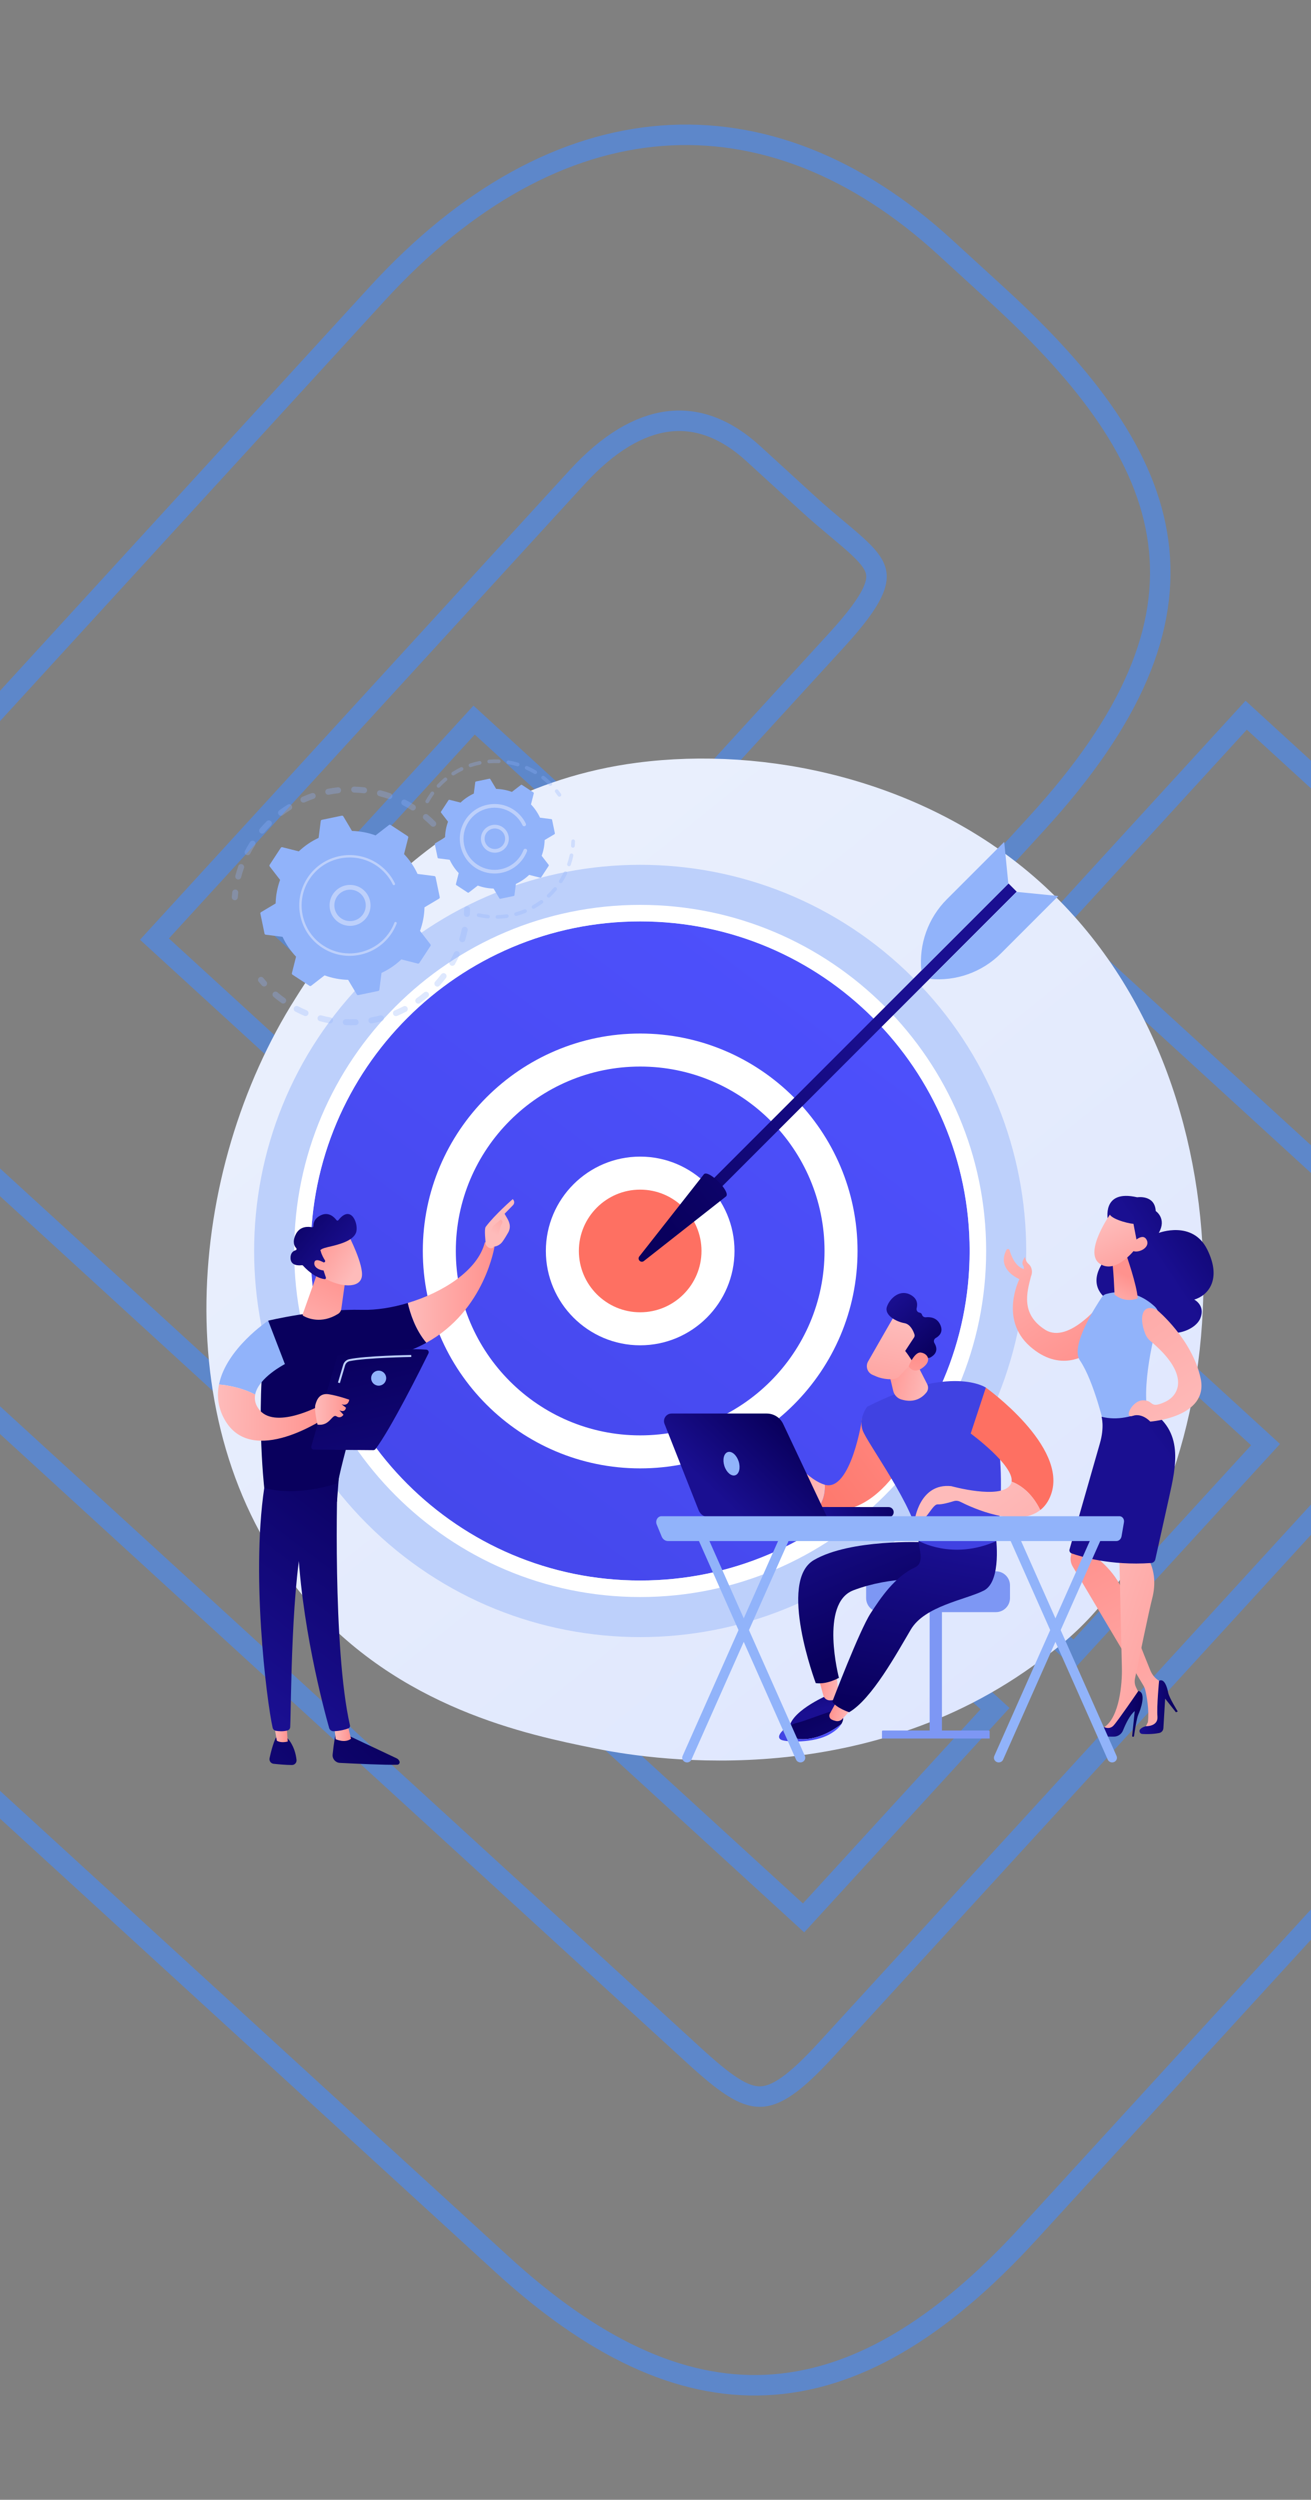 <svg width="320" height="610" viewBox="0 0 320 610" fill="none" xmlns="http://www.w3.org/2000/svg">
<rect x="0" y="0" width="320" height="610" fill="#808080" stroke="none"/>
<path d="M259.13 223.753L257.442 225.597L259.286 227.285L346.814 307.39C350.63 310.883 353.475 313.696 355.417 316.216C357.346 318.718 358.234 320.743 358.396 322.657C358.557 324.555 358.035 326.711 356.409 329.537C354.767 332.39 352.102 335.75 348.223 339.988L201.83 499.946C197.951 504.184 194.84 507.135 192.143 509.022C189.473 510.892 187.371 511.603 185.466 511.61C183.545 511.618 181.45 510.912 178.787 509.212C176.105 507.5 173.051 504.915 169.235 501.422L-84.245 269.437L-86.09 267.749L-87.777 269.593L-131.141 316.975L-132.829 318.819L-130.985 320.507L122.496 552.493C144.416 572.555 165.532 582.957 186.928 581.99C208.321 581.022 229.304 568.72 251.034 544.977L397.427 385.019C419.157 361.276 429.557 339.288 428.629 317.894C427.702 296.496 415.474 276.382 393.553 256.32L306.026 176.215L304.182 174.527L302.494 176.371L259.13 223.753ZM241.189 418.779L242.877 416.935L241.033 415.247L37.701 229.158L140.891 116.407C148.489 108.105 155.973 103.747 163.027 102.853C169.993 101.97 177.009 104.407 183.888 110.703L197.045 122.744C199.719 125.191 202.299 127.353 204.539 129.231C205.792 130.281 206.938 131.241 207.936 132.114C210.888 134.694 212.646 136.587 213.446 138.405C214.142 139.984 214.219 141.767 212.941 144.515C211.601 147.395 208.868 151.103 204.174 156.233L160.991 203.417L159.303 205.261L161.147 206.949L206.307 248.279L208.151 249.967L209.839 248.123L253.022 200.939C276.396 175.399 285.529 153.348 282.716 132.272C279.922 111.337 265.417 92.126 243.459 72.03L230.657 60.314C209.109 40.593 185.444 31.289 161.508 33.123C137.601 34.955 113.857 47.864 92.043 71.7L-56.199 233.677L-57.887 235.522L-56.043 237.209L194.293 466.317L196.138 468.005L197.826 466.161L241.189 418.779ZM156.578 213.104L154.733 211.417L153.046 213.261L109.682 260.643L107.994 262.487L109.838 264.175L260.321 401.897L262.165 403.585L263.853 401.74L307.217 354.359L308.905 352.514L307.061 350.827L156.578 213.104ZM117.571 177.405L115.727 175.717L114.039 177.562L70.675 224.943L68.987 226.788L70.831 228.475L93.333 249.069L95.178 250.757L96.865 248.913L140.229 201.531L141.917 199.687L140.073 197.999L117.571 177.405Z" stroke="#448CFF" stroke-opacity="0.58" stroke-width="5"/>
<path d="M265.543 395.215C260.546 400.476 255.818 403.869 252.082 406.55C208.167 438.059 156.205 428.874 145.161 426.631C128.853 423.319 97.331 416.917 74.54 390.116C40.06 349.568 45.429 285.687 72.174 243.518C77.066 235.804 102.908 192.993 155.43 186.127C187.216 181.972 224.268 190.352 251.1 212.832C307.423 260.02 303.414 355.347 265.543 395.215Z" fill="url(#paint0_linear_43_5475)"/>
<path d="M222.887 371.887C259.685 335.089 259.685 275.427 222.887 238.629C186.089 201.831 126.427 201.831 89.629 238.629C52.831 275.427 52.831 335.089 89.629 371.887C126.427 408.685 186.089 408.685 222.887 371.887Z" fill="#BDD0FB"/>
<path d="M156.26 385.678C200.675 385.678 236.681 349.673 236.681 305.258C236.681 260.843 200.675 224.838 156.26 224.838C111.845 224.838 75.84 260.843 75.84 305.258C75.84 349.673 111.845 385.678 156.26 385.678Z" fill="url(#paint1_linear_43_5475)"/>
<path d="M156.26 389.707C109.695 389.707 71.812 351.823 71.812 305.258C71.812 258.693 109.695 220.809 156.26 220.809C202.825 220.809 240.708 258.693 240.708 305.258C240.708 351.823 202.825 389.707 156.26 389.707ZM156.26 224.838C111.916 224.838 75.84 260.914 75.84 305.258C75.84 349.602 111.916 385.678 156.26 385.678C200.604 385.678 236.68 349.602 236.68 305.258C236.68 260.914 200.604 224.838 156.26 224.838Z" fill="white"/>
<path d="M156.26 354.286C183.338 354.286 205.288 332.336 205.288 305.258C205.288 278.181 183.338 256.23 156.26 256.23C129.183 256.23 107.232 278.181 107.232 305.258C107.232 332.336 129.183 354.286 156.26 354.286Z" fill="url(#paint2_linear_43_5475)"/>
<path d="M156.26 358.314C127.005 358.314 103.204 334.513 103.204 305.258C103.204 276.003 127.005 252.202 156.26 252.202C185.515 252.202 209.316 276.003 209.316 305.258C209.316 334.513 185.515 358.314 156.26 358.314ZM156.26 260.258C131.447 260.258 111.26 280.445 111.26 305.258C111.26 330.071 131.447 350.259 156.26 350.259C181.073 350.259 201.26 330.071 201.26 305.258C201.26 280.445 181.073 260.258 156.26 260.258Z" fill="white"/>
<path d="M156.26 324.253C166.751 324.253 175.255 315.749 175.255 305.258C175.255 294.767 166.751 286.263 156.26 286.263C145.769 286.263 137.265 294.767 137.265 305.258C137.265 315.749 145.769 324.253 156.26 324.253Z" fill="url(#paint3_linear_43_5475)"/>
<path d="M156.26 328.281C143.565 328.281 133.237 317.953 133.237 305.258C133.237 292.563 143.565 282.235 156.26 282.235C168.955 282.235 179.283 292.563 179.283 305.258C179.283 317.953 168.955 328.281 156.26 328.281ZM156.26 290.291C148.007 290.291 141.293 297.005 141.293 305.258C141.293 313.511 148.007 320.225 156.26 320.225C164.513 320.225 171.227 313.511 171.227 305.258C171.227 297.005 164.513 290.291 156.26 290.291Z" fill="white"/>
<path d="M246.171 215.59L248.171 217.591L172.41 293.352L170.409 291.352L246.171 215.59Z" fill="url(#paint4_linear_43_5475)"/>
<path d="M171.826 286.524C172.974 285.376 178.385 290.787 177.237 291.935L157.168 307.713C156.426 308.296 155.466 307.335 156.049 306.594L171.826 286.524Z" fill="url(#paint5_linear_43_5475)"/>
<path d="M248.128 217.634L258.32 218.647L244.328 232.639C239.744 237.224 233.345 239.51 226.894 238.869L248.128 217.634Z" fill="#91B3FA"/>
<path d="M246.127 215.634L245.114 205.441L231.122 219.433C226.538 224.018 224.252 230.417 224.893 236.868L246.127 215.634Z" fill="#91B3FA"/>
<g opacity="0.3">
<path d="M106.256 201.525C105.971 201.81 105.509 201.81 105.224 201.525C104.671 200.972 104.086 200.434 103.485 199.927C103.18 199.671 103.139 199.219 103.388 198.911C103.391 198.907 103.394 198.904 103.397 198.9C103.657 198.592 104.117 198.553 104.425 198.812C105.057 199.346 105.674 199.912 106.256 200.494C106.522 200.761 106.539 201.182 106.307 201.468C106.291 201.488 106.274 201.507 106.256 201.525ZM100.388 197.661C99.724 197.241 99.035 196.846 98.341 196.485C97.984 196.3 97.844 195.86 98.029 195.503C98.217 195.144 98.655 195.006 99.012 195.191C99.743 195.57 100.468 195.987 101.167 196.428C101.508 196.643 101.609 197.094 101.394 197.434C101.379 197.459 101.362 197.483 101.344 197.505C101.114 197.788 100.704 197.861 100.388 197.661ZM94.822 194.961C94.083 194.7 93.323 194.468 92.564 194.272C92.174 194.171 91.94 193.773 92.041 193.383C92.142 192.994 92.539 192.759 92.929 192.86C93.729 193.067 94.529 193.311 95.307 193.586C95.687 193.719 95.886 194.136 95.752 194.516C95.724 194.597 95.682 194.669 95.631 194.732C95.442 194.965 95.121 195.066 94.822 194.961ZM88.791 193.573C88.011 193.484 87.219 193.428 86.435 193.406C86.033 193.394 85.715 193.059 85.727 192.656C85.738 192.254 86.074 191.937 86.476 191.948C87.301 191.971 88.136 192.03 88.956 192.124C89.356 192.169 89.644 192.531 89.598 192.931C89.582 193.074 89.525 193.203 89.441 193.307C89.289 193.494 89.048 193.602 88.791 193.573ZM82.602 193.563C81.824 193.649 81.038 193.77 80.267 193.922C79.872 194 79.488 193.743 79.41 193.348C79.332 192.952 79.59 192.569 79.985 192.491C80.796 192.331 81.623 192.204 82.441 192.114C82.841 192.069 83.202 192.358 83.246 192.758C83.269 192.96 83.206 193.151 83.088 193.298C82.971 193.441 82.8 193.541 82.602 193.563ZM76.564 194.923C75.823 195.179 75.084 195.471 74.368 195.789C73.999 195.953 73.569 195.787 73.405 195.419C73.242 195.051 73.407 194.621 73.775 194.457C74.53 194.122 75.308 193.815 76.088 193.545C76.468 193.413 76.883 193.615 77.015 193.996C77.101 194.243 77.045 194.504 76.892 194.694C76.809 194.796 76.698 194.877 76.564 194.923ZM57.967 214.6C57.577 214.498 57.344 214.1 57.445 213.71C57.653 212.912 57.899 212.112 58.175 211.333C58.31 210.953 58.727 210.755 59.106 210.89C59.486 211.024 59.684 211.441 59.55 211.82C59.287 212.56 59.054 213.32 58.856 214.078C58.829 214.182 58.781 214.275 58.718 214.353C58.543 214.568 58.253 214.674 57.967 214.6ZM70.982 197.586C70.317 198 69.662 198.449 69.035 198.919C68.713 199.161 68.256 199.095 68.014 198.773C67.772 198.451 67.839 197.995 68.16 197.752C68.82 197.257 69.51 196.785 70.211 196.348C70.552 196.135 71.002 196.24 71.215 196.581C71.384 196.852 71.353 197.191 71.163 197.426C71.113 197.488 71.053 197.542 70.982 197.586ZM60.098 208.613C59.741 208.427 59.602 207.987 59.788 207.63C60.17 206.898 60.588 206.174 61.031 205.476C61.245 205.135 61.697 205.035 62.037 205.251C62.377 205.466 62.477 205.917 62.262 206.257C61.841 206.92 61.444 207.609 61.082 208.304C61.059 208.348 61.031 208.389 61.001 208.426C60.787 208.69 60.411 208.776 60.098 208.613ZM66.136 201.429C65.581 201.981 65.042 202.565 64.535 203.164C64.275 203.472 63.815 203.51 63.507 203.25C63.204 202.993 63.163 202.542 63.412 202.235C63.415 202.231 63.418 202.227 63.422 202.223C63.956 201.592 64.522 200.977 65.107 200.395C65.392 200.111 65.854 200.112 66.138 200.398C66.403 200.664 66.42 201.085 66.188 201.371C66.172 201.39 66.154 201.41 66.136 201.429Z" fill="#91B3FA"/>
<path d="M57.881 219.404C57.971 219.293 58.03 219.153 58.041 218.999C58.069 218.624 58.105 218.244 58.148 217.868C58.194 217.468 57.907 217.106 57.507 217.06C57.107 217.014 56.745 217.301 56.699 217.702C56.654 218.097 56.616 218.497 56.587 218.892C56.557 219.293 56.859 219.643 57.26 219.672C57.508 219.691 57.736 219.583 57.881 219.404Z" fill="#91B3FA"/>
</g>
<g opacity="0.3">
<path d="M65.032 240.451C65.254 240.177 65.251 239.776 65.008 239.506C64.757 239.226 64.508 238.936 64.268 238.644C64.011 238.333 63.552 238.289 63.241 238.545C62.929 238.803 62.886 239.261 63.142 239.572C63.396 239.879 63.658 240.184 63.922 240.479C64.191 240.779 64.652 240.804 64.952 240.535C64.981 240.509 65.008 240.481 65.032 240.451Z" fill="#91B3FA"/>
<path d="M107.303 240.515C107.034 240.815 106.573 240.841 106.273 240.572C105.973 240.303 105.948 239.843 106.217 239.542C106.728 238.971 107.223 238.37 107.694 237.747C107.934 237.427 108.394 237.363 108.715 237.606C109.036 237.849 109.1 238.306 108.857 238.627C108.653 238.897 108.445 239.162 108.234 239.423C107.933 239.794 107.619 240.162 107.303 240.515ZM110.041 235.581C109.69 235.384 109.565 234.94 109.763 234.589C110.141 233.915 110.496 233.218 110.816 232.516C110.981 232.15 111.415 231.988 111.782 232.156C112.148 232.323 112.309 232.755 112.142 233.121C111.805 233.86 111.432 234.594 111.034 235.303C111.013 235.34 110.99 235.374 110.964 235.406C110.744 235.677 110.355 235.758 110.041 235.581ZM104.456 243.287C103.837 243.811 103.188 244.317 102.525 244.789C102.197 245.022 101.742 244.946 101.508 244.618C101.275 244.29 101.352 243.835 101.679 243.601C102.309 243.153 102.925 242.673 103.513 242.175C103.82 241.914 104.28 241.952 104.541 242.259C104.771 242.531 104.768 242.922 104.551 243.189C104.523 243.224 104.491 243.257 104.456 243.287ZM112.632 229.891C112.247 229.775 112.027 229.369 112.143 228.983C112.364 228.244 112.556 227.486 112.714 226.731C112.796 226.336 113.182 226.084 113.577 226.166C113.971 226.249 114.223 226.635 114.141 227.029C113.975 227.824 113.773 228.622 113.54 229.401C113.512 229.495 113.466 229.579 113.408 229.651C113.228 229.874 112.924 229.978 112.632 229.891ZM99.141 246.864C98.422 247.239 97.678 247.589 96.927 247.904C96.556 248.06 96.129 247.885 95.973 247.514C95.817 247.143 95.992 246.716 96.363 246.56C97.076 246.261 97.783 245.928 98.465 245.572C98.822 245.385 99.263 245.523 99.449 245.88C99.588 246.146 99.547 246.458 99.369 246.677C99.308 246.752 99.231 246.816 99.141 246.864ZM93.169 249.189C92.384 249.399 91.581 249.578 90.783 249.721C90.386 249.792 90.007 249.529 89.936 249.133C89.865 248.736 90.128 248.357 90.525 248.286C91.284 248.15 92.047 247.979 92.793 247.78C93.182 247.676 93.581 247.907 93.686 248.296C93.748 248.531 93.689 248.769 93.547 248.944C93.454 249.059 93.324 249.147 93.169 249.189ZM86.833 250.157C86.021 250.191 85.198 250.191 84.387 250.157C83.985 250.14 83.672 249.801 83.689 249.398C83.706 248.995 84.046 248.683 84.448 248.7C85.218 248.733 86 248.732 86.772 248.7C87.175 248.683 87.514 248.996 87.531 249.398C87.539 249.583 87.477 249.754 87.369 249.887C87.242 250.044 87.051 250.148 86.833 250.157ZM80.437 249.72C79.637 249.576 78.833 249.395 78.049 249.184C77.66 249.079 77.43 248.679 77.535 248.29C77.639 247.902 78.04 247.671 78.429 247.776C79.173 247.977 79.936 248.148 80.696 248.285C81.092 248.357 81.356 248.736 81.284 249.132C81.261 249.257 81.208 249.369 81.133 249.461C80.971 249.661 80.708 249.769 80.437 249.72ZM74.29 247.887C73.543 247.571 72.799 247.218 72.08 246.839C71.724 246.651 71.587 246.21 71.775 245.854C71.963 245.499 72.404 245.361 72.76 245.549C73.443 245.909 74.149 246.244 74.859 246.545C75.229 246.702 75.403 247.13 75.246 247.501C75.218 247.565 75.183 247.624 75.141 247.676C74.941 247.922 74.596 248.017 74.29 247.887ZM68.701 244.753C68.214 244.405 67.732 244.038 67.269 243.663C67.101 243.527 66.935 243.389 66.771 243.25C66.464 242.99 66.417 242.529 66.686 242.223C66.947 241.915 67.407 241.877 67.714 242.138C67.87 242.27 68.028 242.401 68.187 242.53C68.628 242.887 69.086 243.236 69.548 243.566C69.876 243.8 69.952 244.256 69.718 244.583C69.709 244.595 69.7 244.608 69.69 244.619C69.449 244.916 69.016 244.978 68.701 244.753Z" fill="#91B3FA"/>
<path d="M114.526 223.482C114.617 223.37 114.676 223.229 114.687 223.074C114.714 222.68 114.733 222.278 114.744 221.879C114.755 221.477 114.437 221.142 114.035 221.131C113.632 221.12 113.297 221.437 113.286 221.839C113.276 222.218 113.257 222.6 113.232 222.974C113.204 223.375 113.507 223.723 113.909 223.751C114.155 223.768 114.381 223.66 114.526 223.482Z" fill="#91B3FA"/>
</g>
<path d="M106.324 214.05C106.295 213.908 106.178 213.8 106.034 213.781L101.92 213.256C101.103 211.5 100.001 209.861 98.627 208.417L99.646 204.399C99.682 204.258 99.624 204.11 99.502 204.03L95.342 201.303C95.221 201.223 95.062 201.229 94.947 201.318L91.668 203.854C89.796 203.17 87.853 202.813 85.917 202.764L83.795 199.201C83.721 199.076 83.575 199.012 83.433 199.041L78.562 200.054C78.42 200.084 78.312 200.201 78.294 200.345L77.769 204.459C76.012 205.275 74.373 206.378 72.929 207.752L68.912 206.733C68.77 206.697 68.623 206.755 68.543 206.877L65.815 211.037C65.735 211.159 65.742 211.317 65.831 211.432L68.367 214.711C67.683 216.583 67.325 218.525 67.277 220.462L63.713 222.584C63.588 222.658 63.524 222.804 63.554 222.946L64.567 227.817C64.597 227.959 64.713 228.067 64.858 228.085L68.972 228.61C69.788 230.367 70.89 232.006 72.264 233.45L71.246 237.468C71.21 237.609 71.268 237.757 71.389 237.836L75.55 240.564C75.671 240.644 75.83 240.637 75.945 240.548L79.223 238.012C81.096 238.696 83.038 239.054 84.974 239.102L87.096 242.666C87.171 242.791 87.316 242.855 87.459 242.825L92.329 241.812C92.471 241.782 92.579 241.666 92.598 241.522L93.123 237.407C94.879 236.591 96.518 235.489 97.962 234.115L101.98 235.133C102.121 235.169 102.269 235.111 102.349 234.99L105.076 230.83C105.156 230.708 105.15 230.549 105.061 230.434L102.525 227.156C103.209 225.284 103.566 223.341 103.615 221.405L107.178 219.283C107.303 219.208 107.367 219.063 107.338 218.921L106.324 214.05Z" fill="#91B3FA"/>
<path d="M88.829 224.615C86.799 226.481 83.629 226.347 81.763 224.317C80.86 223.333 80.393 222.057 80.449 220.722C80.506 219.388 81.078 218.155 82.062 217.251C84.092 215.386 87.262 215.519 89.128 217.55C90.825 219.397 90.868 222.187 89.332 224.08C89.18 224.268 89.012 224.447 88.829 224.615ZM81.615 220.772C81.572 221.795 81.93 222.773 82.623 223.528C84.053 225.084 86.483 225.187 88.04 223.756C89.597 222.326 89.699 219.896 88.269 218.339C86.838 216.783 84.408 216.68 82.851 218.11C82.71 218.24 82.581 218.378 82.462 218.525C81.947 219.16 81.65 219.94 81.615 220.772Z" fill="#BDD0FB"/>
<path d="M94.878 228.708C95.142 228.383 95.391 228.043 95.624 227.688C95.697 227.576 95.768 227.463 95.838 227.349C96.181 226.787 96.479 226.199 96.727 225.593C96.731 225.584 96.734 225.576 96.738 225.568C96.747 225.544 96.757 225.521 96.766 225.497C96.784 225.451 96.802 225.406 96.82 225.36C96.867 225.239 96.827 225.106 96.732 225.028C96.709 225.009 96.682 224.994 96.653 224.982C96.502 224.925 96.334 225 96.276 225.15C95.978 225.923 95.594 226.669 95.136 227.368C92.861 230.839 89.043 232.704 85.172 232.654C83.019 232.627 80.849 232.007 78.919 230.741C78.58 230.519 78.255 230.282 77.945 230.03C75.858 228.338 74.428 225.998 73.874 223.331C73.237 220.269 73.831 217.141 75.546 214.525C79.089 209.122 86.362 207.61 91.763 211.151C92.096 211.37 92.416 211.604 92.724 211.853C94.055 212.933 95.135 214.292 95.882 215.837C95.901 215.877 95.928 215.911 95.961 215.937C96.046 216.005 96.167 216.024 96.272 215.973C96.417 215.902 96.478 215.728 96.407 215.583C95.623 213.961 94.489 212.534 93.091 211.401C92.769 211.139 92.432 210.893 92.083 210.664C86.412 206.946 78.774 208.536 75.058 214.205C73.257 216.951 72.634 220.235 73.303 223.45C73.885 226.25 75.386 228.706 77.577 230.483C77.903 230.747 78.244 230.996 78.599 231.229C81.346 233.03 84.629 233.653 87.845 232.984C90.645 232.402 93.101 230.9 94.878 228.708Z" fill="#BDD0FB"/>
<g opacity="0.3">
<path d="M136.901 194.243C137.024 194.091 137.038 193.872 136.922 193.703C136.705 193.389 136.475 193.076 136.239 192.775C136.086 192.579 135.803 192.544 135.607 192.698C135.41 192.85 135.377 193.134 135.53 193.33C135.755 193.617 135.973 193.915 136.181 194.215C136.322 194.419 136.602 194.471 136.807 194.33C136.843 194.305 136.875 194.275 136.901 194.243Z" fill="#91B3FA"/>
<path d="M134.65 191.618C134.474 191.795 134.189 191.795 134.013 191.62C133.568 191.177 133.095 190.752 132.607 190.357C132.505 190.274 132.4 190.191 132.295 190.109C132.099 189.957 132.063 189.674 132.216 189.477C132.368 189.297 132.651 189.246 132.848 189.398C132.958 189.484 133.067 189.57 133.175 189.657C133.686 190.072 134.182 190.517 134.648 190.981C134.813 191.146 134.824 191.407 134.681 191.584C134.671 191.596 134.661 191.607 134.65 191.618ZM130.407 188.819C129.754 188.429 129.07 188.076 128.376 187.77C128.148 187.669 128.045 187.404 128.146 187.176C128.246 186.95 128.512 186.845 128.739 186.946C129.467 187.266 130.184 187.637 130.869 188.046C131.082 188.174 131.152 188.45 131.024 188.664C131.013 188.683 131.001 188.7 130.987 188.717C130.848 188.888 130.601 188.936 130.407 188.819ZM126.23 186.979C125.502 186.761 124.753 186.587 124.002 186.46C123.757 186.419 123.592 186.187 123.633 185.942C123.675 185.696 123.906 185.531 124.152 185.572C124.938 185.704 125.725 185.888 126.488 186.116C126.726 186.187 126.862 186.438 126.79 186.676C126.773 186.734 126.745 186.786 126.709 186.831C126.597 186.968 126.41 187.033 126.23 186.979ZM121.728 186.221C120.968 186.188 120.198 186.202 119.442 186.263C119.194 186.283 118.977 186.099 118.957 185.851C118.937 185.603 119.122 185.386 119.37 185.366C120.163 185.302 120.969 185.287 121.767 185.321C122.015 185.332 122.208 185.542 122.197 185.791C122.193 185.891 122.156 185.982 122.097 186.054C122.011 186.162 121.876 186.228 121.728 186.221ZM117.177 186.585C116.432 186.738 115.69 186.939 114.97 187.181C114.735 187.261 114.479 187.134 114.4 186.898C114.32 186.663 114.447 186.407 114.683 186.328C115.437 186.074 116.215 185.864 116.996 185.703C117.24 185.653 117.478 185.81 117.528 186.053C117.556 186.191 117.518 186.327 117.436 186.428C117.373 186.506 117.284 186.563 117.177 186.585ZM112.853 188.043C112.169 188.372 111.498 188.748 110.86 189.159C110.651 189.293 110.372 189.233 110.238 189.024C110.103 188.815 110.163 188.537 110.372 188.402C111.041 187.97 111.745 187.577 112.463 187.231C112.687 187.124 112.956 187.218 113.064 187.442C113.142 187.604 113.114 187.79 113.008 187.921C112.967 187.971 112.916 188.013 112.853 188.043ZM109.019 190.513C108.438 190.999 107.879 191.528 107.359 192.085C107.189 192.267 106.904 192.277 106.723 192.107C106.541 191.938 106.533 191.655 106.701 191.47C107.246 190.886 107.831 190.332 108.441 189.822C108.632 189.663 108.916 189.688 109.076 189.879C109.216 190.047 109.213 190.287 109.08 190.451C109.062 190.473 109.042 190.494 109.019 190.513ZM104.065 195.956C103.847 195.835 103.769 195.561 103.889 195.344C104.222 194.741 104.594 194.147 104.994 193.578C105.054 193.491 105.115 193.406 105.177 193.321C105.317 193.116 105.605 193.075 105.806 193.222C106.007 193.368 106.051 193.65 105.905 193.851C105.847 193.931 105.79 194.011 105.732 194.094C105.35 194.638 104.995 195.205 104.677 195.78C104.664 195.803 104.649 195.825 104.632 195.846C104.497 196.012 104.259 196.063 104.065 195.956Z" fill="#91B3FA"/>
</g>
<g opacity="0.3">
<path d="M135.847 217.212C135.345 217.815 134.801 218.393 134.232 218.93C134.051 219.1 133.766 219.092 133.595 218.91C133.425 218.729 133.436 218.445 133.614 218.274C134.158 217.762 134.676 217.211 135.155 216.636C135.314 216.445 135.598 216.419 135.789 216.578C135.978 216.736 136.006 217.016 135.851 217.207C135.85 217.209 135.848 217.211 135.847 217.212ZM136.622 215.445C136.413 215.31 136.353 215.031 136.488 214.823C136.895 214.195 137.267 213.536 137.595 212.864C137.704 212.642 137.974 212.547 138.197 212.657C138.421 212.766 138.513 213.035 138.405 213.259C138.061 213.963 137.67 214.654 137.244 215.312C137.235 215.326 137.226 215.339 137.216 215.351C137.073 215.528 136.817 215.572 136.622 215.445ZM132.419 220.439C131.786 220.903 131.119 221.332 130.436 221.715C130.219 221.837 129.945 221.759 129.823 221.543C129.701 221.326 129.779 221.052 129.995 220.93C130.646 220.565 131.282 220.155 131.887 219.712C132.088 219.565 132.369 219.609 132.516 219.809C132.64 219.978 132.629 220.204 132.503 220.359C132.479 220.388 132.451 220.415 132.419 220.439ZM138.735 211.358C138.5 211.277 138.375 211.021 138.456 210.786C138.699 210.079 138.902 209.349 139.057 208.618C139.109 208.375 139.348 208.22 139.591 208.271C139.834 208.323 139.99 208.562 139.938 208.805C139.775 209.572 139.563 210.337 139.308 211.079C139.29 211.13 139.264 211.176 139.232 211.216C139.116 211.359 138.919 211.421 138.735 211.358ZM128.314 222.741C127.59 223.038 126.839 223.294 126.083 223.502C125.843 223.568 125.595 223.427 125.529 223.188C125.463 222.948 125.604 222.7 125.844 222.634C126.565 222.436 127.281 222.191 127.972 221.907C128.202 221.813 128.465 221.922 128.56 222.153C128.625 222.31 128.593 222.484 128.493 222.608C128.447 222.664 128.387 222.711 128.314 222.741ZM123.777 223.991C123 224.106 122.21 224.175 121.428 224.197C121.179 224.204 120.972 224.008 120.965 223.759C120.958 223.511 121.154 223.303 121.403 223.297C122.149 223.276 122.903 223.21 123.644 223.1C123.89 223.063 124.119 223.233 124.156 223.479C124.175 223.609 124.137 223.734 124.06 223.829C123.992 223.913 123.892 223.973 123.777 223.991ZM119.07 224.118C118.288 224.044 117.503 223.922 116.739 223.755C116.496 223.701 116.342 223.461 116.395 223.218C116.448 222.975 116.689 222.822 116.931 222.875C117.66 223.035 118.408 223.151 119.154 223.221C119.402 223.245 119.584 223.464 119.56 223.712C119.552 223.804 119.516 223.886 119.462 223.953C119.37 224.066 119.226 224.133 119.07 224.118Z" fill="#91B3FA"/>
<path d="M140.19 206.695C140.245 206.628 140.28 206.544 140.289 206.451C140.322 206.067 140.344 205.68 140.354 205.301C140.361 205.053 140.165 204.846 139.916 204.839C139.668 204.833 139.461 205.028 139.454 205.277C139.444 205.638 139.423 206.007 139.391 206.373C139.37 206.621 139.554 206.839 139.801 206.861C139.956 206.874 140.099 206.807 140.19 206.695Z" fill="#91B3FA"/>
</g>
<path d="M134.758 200.063C134.738 199.968 134.66 199.896 134.563 199.883L131.811 199.532C131.264 198.357 130.527 197.26 129.607 196.294L130.289 193.605C130.313 193.511 130.274 193.412 130.193 193.358L127.409 191.533C127.328 191.48 127.221 191.484 127.144 191.543L124.951 193.24C123.698 192.783 122.398 192.543 121.102 192.511L119.682 190.127C119.632 190.043 119.535 190 119.44 190.02L116.181 190.698C116.085 190.718 116.013 190.796 116.001 190.892L115.65 193.645C114.474 194.191 113.378 194.929 112.411 195.848L109.723 195.167C109.628 195.143 109.529 195.182 109.476 195.263L107.651 198.047C107.597 198.128 107.602 198.235 107.661 198.311L109.358 200.505C108.9 201.758 108.661 203.058 108.629 204.354L106.244 205.773C106.161 205.823 106.118 205.921 106.138 206.016L106.816 209.275C106.835 209.37 106.913 209.442 107.01 209.455L109.763 209.806C110.309 210.982 111.047 212.078 111.966 213.045L111.285 215.733C111.261 215.827 111.299 215.926 111.381 215.98L114.165 217.805C114.246 217.859 114.352 217.854 114.429 217.795L116.623 216.098C117.876 216.556 119.175 216.795 120.471 216.827L121.891 219.212C121.941 219.295 122.038 219.338 122.133 219.318L125.393 218.64C125.488 218.621 125.56 218.543 125.572 218.446L125.924 215.693C127.099 215.147 128.196 214.409 129.162 213.49L131.851 214.171C131.945 214.195 132.044 214.157 132.097 214.075L133.923 211.291C133.976 211.21 133.972 211.104 133.912 211.027L132.215 208.833C132.673 207.58 132.912 206.28 132.944 204.985L135.329 203.565C135.413 203.515 135.455 203.418 135.436 203.322L134.758 200.063Z" fill="#91B3FA"/>
<path d="M123.092 207.177C122.422 207.793 121.552 208.111 120.643 208.072C119.734 208.034 118.894 207.644 118.279 206.974C117.008 205.591 117.099 203.436 118.482 202.161C119.865 200.89 122.024 200.981 123.295 202.364C123.91 203.034 124.228 203.904 124.19 204.813C124.159 205.552 123.895 206.245 123.437 206.809C123.332 206.939 123.217 207.062 123.092 207.177ZM118.942 206.364C119.395 206.857 120.012 207.144 120.681 207.173C121.35 207.201 121.989 206.967 122.482 206.514C122.974 206.061 123.262 205.443 123.29 204.775C123.319 204.106 123.084 203.466 122.632 202.974C121.697 201.957 120.109 201.889 119.091 202.824C119 202.908 118.916 202.998 118.839 203.092C118.07 204.041 118.091 205.439 118.942 206.364Z" fill="#BDD0FB"/>
<path d="M127.302 210.025C127.481 209.804 127.651 209.572 127.811 209.329C128.127 208.846 128.395 208.33 128.608 207.795C128.617 207.771 128.626 207.747 128.636 207.723C128.708 207.536 128.647 207.331 128.5 207.211C128.464 207.182 128.423 207.158 128.377 207.14C128.145 207.051 127.886 207.168 127.795 207.399C127.602 207.9 127.354 208.383 127.058 208.835L127.057 208.835C127.041 208.86 127.025 208.884 127.008 208.909C126.298 209.97 125.349 210.814 124.247 211.392C123.649 211.705 123.005 211.94 122.328 212.087C122.322 212.088 122.317 212.089 122.311 212.091C122.294 212.094 122.277 212.098 122.261 212.101C120.278 212.513 118.253 212.129 116.559 211.019C116.34 210.875 116.13 210.722 115.929 210.559C114.578 209.463 113.652 207.948 113.293 206.222C112.881 204.239 113.265 202.214 114.376 200.521C115.486 198.829 117.19 197.667 119.173 197.254C121.155 196.842 123.18 197.226 124.874 198.337C125.09 198.478 125.297 198.63 125.496 198.791C126.358 199.49 127.057 200.37 127.541 201.37C127.571 201.432 127.612 201.483 127.662 201.524C127.794 201.63 127.98 201.658 128.142 201.579C128.366 201.47 128.46 201.202 128.351 200.978C127.81 199.859 127.028 198.874 126.064 198.092C125.841 197.911 125.609 197.742 125.368 197.584C123.473 196.341 121.208 195.911 118.989 196.373C116.771 196.834 114.864 198.13 113.623 200.026C112.38 201.921 111.95 204.186 112.412 206.405C112.813 208.336 113.849 210.031 115.36 211.257C115.585 211.439 115.82 211.611 116.065 211.772C119.734 214.177 124.596 213.362 127.302 210.025Z" fill="#BDD0FB"/>
<path d="M81.958 422.735C81.958 422.735 81.451 425.454 81.189 428.147C81.087 429.2 81.891 430.123 82.947 430.177C86.536 430.361 94.213 430.725 96.97 430.628C97.384 430.613 97.659 430.192 97.51 429.805C97.384 429.481 97.139 429.218 96.825 429.069L84.195 423.118L81.958 422.735Z" fill="url(#paint6_linear_43_5475)"/>
<path d="M81.579 421.131L81.934 424.392C81.934 424.392 84.147 425.448 85.675 424.297L84.79 420.658L81.579 421.131Z" fill="url(#paint7_linear_43_5475)"/>
<path d="M82.454 359.887C82.279 360.737 81.153 402.332 85.422 421.018C85.491 421.323 85.334 421.635 85.043 421.751C84.359 422.023 83.018 422.414 81.415 422.452C80.918 422.464 80.477 422.138 80.341 421.66C79.111 417.322 73.227 395.592 72.63 374.881C71.962 351.739 72.637 374.093 72.637 374.093L73.294 359.798L82.454 359.887Z" fill="url(#paint8_linear_43_5475)"/>
<path d="M67.352 424.016C67.352 424.016 66.573 425.384 65.796 429.03C65.656 429.689 66.111 430.325 66.781 430.397C67.965 430.525 69.789 430.692 71.251 430.696C71.925 430.698 72.456 430.116 72.381 429.446C72.232 428.111 71.749 425.918 70.206 424.198L67.352 424.016Z" fill="url(#paint9_linear_43_5475)"/>
<path d="M66.719 419.82L67.575 424.755C67.575 424.755 68.462 425.428 70.233 424.963L69.853 419.658L66.719 419.82Z" fill="url(#paint10_linear_43_5475)"/>
<path d="M64.84 360.996C60.994 382.912 65.112 415.255 66.544 421.591C66.632 421.979 66.941 422.279 67.333 422.348C67.998 422.464 69.094 422.565 70.179 422.261C70.553 422.157 70.818 421.823 70.836 421.435C71.085 416.326 71.024 384.944 74.532 372.576C74.709 371.949 75.098 371.405 75.633 371.032L82.255 366.419L82.832 358.865L64.84 360.996Z" fill="url(#paint11_linear_43_5475)"/>
<path d="M88.412 319.626C77.514 319.342 65.459 322.27 65.459 322.27C62.029 341.196 64.501 363.088 64.501 363.088C72.919 365.381 82.471 361.906 82.471 361.906C83.95 353.996 90.706 331.758 90.706 331.758C96.038 331.148 100.439 329.653 104.072 327.656C101.346 324.436 100.086 320.359 99.545 317.951C95.679 319.111 91.774 319.714 88.412 319.626Z" fill="#09005D"/>
<path d="M120.761 303.879C119.703 302.575 118.342 303.174 118.342 303.174C116.673 309.934 108.211 315.348 99.545 317.951C100.086 320.359 101.347 324.436 104.072 327.656C118.488 319.731 120.761 303.879 120.761 303.879Z" fill="url(#paint12_linear_43_5475)"/>
<path d="M120.498 304.205C120.607 304.563 119.304 305.093 118.554 303.629C118.534 302.93 118.138 299.935 118.561 299.37C120.812 296.363 125.155 292.607 125.155 292.607C125.877 293.332 125.27 294.032 125.27 294.032L123.16 296.189C123.589 296.983 124.116 297.655 124.357 298.612C124.539 299.338 124.416 300.11 124.044 300.765C123.671 301.422 123.163 302.276 122.683 302.944C121.775 304.208 120.498 304.205 120.498 304.205Z" fill="url(#paint13_linear_43_5475)"/>
<path d="M122.232 297.593L120.312 299.189L119.699 300.79L121.379 302.69C121.379 302.69 121.98 299.506 122.411 298.82C122.842 298.134 122.625 297.798 122.232 297.593Z" fill="url(#paint14_linear_43_5475)"/>
<path d="M69.539 332.864L65.459 322.27C65.459 322.27 55.212 329.09 53.454 337.844C55.376 338.004 58.872 338.538 62.282 340.301C63.074 336.167 69.539 332.864 69.539 332.864Z" fill="#91B3FA"/>
<path d="M78.341 342.879C78.341 342.879 66.849 349.23 63.045 343.677C62.255 342.524 62.074 341.384 62.282 340.301C58.872 338.538 55.377 338.004 53.454 337.844C52.924 340.484 53.164 343.298 54.691 346.155C61.329 358.578 79.827 345.712 79.827 345.712L78.341 342.879Z" fill="url(#paint15_linear_43_5475)"/>
<path d="M77.457 310.672L73.893 320.669C73.834 320.834 73.9 321.019 74.053 321.105C74.994 321.637 78.385 323.18 82.515 320.617C82.945 320.35 83.24 319.911 83.31 319.409L84.516 310.74L77.457 310.672Z" fill="url(#paint16_linear_43_5475)"/>
<path d="M85.091 301.457C85.091 301.457 88.831 308.662 88.316 311.553C87.8 314.444 83.082 314.191 78.983 311.8L76.177 304.032L85.091 301.457Z" fill="url(#paint17_linear_43_5475)"/>
<path d="M79.201 308C79.369 307.928 79.433 307.723 79.334 307.569C79.034 307.1 78.471 306.144 78.296 305.309C78.296 305.309 77.616 304.864 80.048 304.307C82.481 303.749 86.109 302.882 86.89 300.823C87.651 298.816 85.75 293.732 82.602 297.738C82.483 297.891 82.251 297.892 82.134 297.737C81.631 297.069 80.304 295.679 78.435 296.496C76.687 297.26 76.478 298.534 76.496 299.178C76.502 299.367 76.331 299.512 76.145 299.475C75.267 299.299 73.156 299.134 72.149 301.292C71.32 303.069 71.838 304.085 72.314 304.583C72.468 304.745 72.397 305.008 72.183 305.071C71.603 305.243 70.851 305.726 70.913 307.082C70.999 308.957 73.095 308.812 73.693 308.732C73.79 308.719 73.889 308.754 73.954 308.828C74.46 309.398 76.741 311.823 79.233 312.137C79.448 312.164 79.618 311.952 79.549 311.746L78.5 308.599C78.451 308.452 78.522 308.293 78.663 308.232L79.201 308Z" fill="url(#paint18_linear_43_5475)"/>
<path d="M79.631 308.45C79.631 308.45 76.937 306.563 76.724 308.128C76.511 309.693 79.144 310.421 80.457 309.849L79.631 308.45Z" fill="url(#paint19_linear_43_5475)"/>
<path d="M75.992 352.916L82.253 331.054C82.324 330.806 82.535 330.625 82.792 330.595C83.926 330.463 87.213 330.091 91.007 329.77C95.578 329.383 100.886 329.07 104.058 329.337C104.509 329.375 104.782 329.852 104.581 330.257C102.778 333.907 95.358 348.751 91.642 353.614C91.519 353.775 91.329 353.869 91.126 353.867L76.601 353.732C76.179 353.728 75.876 353.323 75.992 352.916Z" fill="url(#paint20_linear_43_5475)"/>
<path d="M77.505 347.634C77.505 347.634 76.633 344.048 76.984 342.776C77.336 341.504 78.018 339.868 80.29 340.232C82.561 340.595 85.241 341.552 85.241 341.552C85.241 341.552 85.106 343.209 83.379 342.675L84.45 343.503C84.45 343.503 84.297 344.83 82.838 344.121L83.834 345.22C83.834 345.22 83.208 346.31 82.135 345.611C81.062 344.912 80.548 348.066 77.505 347.634Z" fill="url(#paint21_linear_43_5475)"/>
<path d="M90.59 336.297C90.59 337.311 91.413 338.134 92.427 338.134C93.442 338.134 94.265 337.311 94.265 336.297C94.265 335.282 93.442 334.459 92.427 334.459C91.413 334.459 90.59 335.282 90.59 336.297Z" fill="#91B3FA"/>
<path d="M82.961 337.508L84.236 333.184C84.392 332.653 84.819 332.255 85.35 332.144C89.344 331.31 100.279 331.133 100.389 331.132L100.381 330.643C99.93 330.65 89.29 330.823 85.25 331.666C84.543 331.813 83.974 332.342 83.767 333.046L82.492 337.37L82.961 337.508Z" fill="#BDD0FB"/>
<path d="M245.664 304.995C245.838 304.663 246.329 304.715 246.43 305.076C246.801 306.412 247.7 308.744 249.585 309.572C249.68 309.614 249.77 309.656 249.857 309.699C249.942 309.442 249.944 309.145 249.739 308.831C249.153 307.936 250.211 306.712 250.211 306.712C250.211 306.712 250.281 307.79 251.1 308.468C251.805 309.053 252.144 310.353 251.662 311.42C250.642 315.384 249.113 320.626 255.066 324.456C261.018 328.286 269.4 317.228 269.4 317.228L265.24 330.417C265.24 330.417 258.818 335.156 251.349 328.493C243.879 321.829 248.83 312.133 248.83 312.133C248.83 312.133 243.133 309.834 245.664 304.995Z" fill="url(#paint22_linear_43_5475)"/>
<path d="M270.443 297.849C270.443 297.849 268.718 290.114 277.579 292.162C277.579 292.162 281.88 291.459 282.099 295.518C282.099 295.518 284.871 297.345 282.841 300.858C282.841 300.858 291.081 297.676 294.671 304.898C298.261 312.12 294.961 316.094 291.502 317.129C291.502 317.129 294.304 318.536 292.978 321.714C291.651 324.891 284.933 327.131 280.964 323.267C280.964 323.267 269.671 324.759 269.897 316.782C269.897 316.782 264.645 313.391 270.162 306.799C275.678 300.207 270.443 297.849 270.443 297.849Z" fill="url(#paint23_linear_43_5475)"/>
<path d="M269.956 315.779C271.737 315.245 276.921 314.26 281.852 318.81C282.688 319.582 283.03 320.755 282.732 321.853C281.407 326.729 277.913 341.135 280.977 347.369C280.977 347.369 275.577 353.321 269.686 348.524C269.686 348.524 267.043 337.004 263.582 331.947C261.192 328.456 267.393 318.837 268.962 316.513C269.199 316.161 269.549 315.901 269.956 315.779Z" fill="#91B3FA"/>
<path d="M274.872 306.092C274.872 306.092 277.506 313.54 277.704 316.826C277.704 316.826 274.794 318.149 272.051 315.916C272.051 315.916 271.763 308.476 271.348 307.144L274.872 306.092Z" fill="url(#paint24_linear_43_5475)"/>
<path d="M271.215 295.936C271.215 295.936 264.327 305.574 268.444 308.374C272.561 311.174 277.464 304.324 277.464 304.324C277.464 304.324 279.063 299.049 277.391 297.259C275.72 295.469 271.215 295.936 271.215 295.936Z" fill="url(#paint25_linear_43_5475)"/>
<path d="M274.403 293.633C274.403 293.633 271.239 294.382 270.795 295.814C270.352 297.246 275.282 298.573 276.664 298.638L277.777 304.415C277.777 304.415 281.067 298.981 279.764 295.842C278.46 292.703 274.403 293.633 274.403 293.633Z" fill="url(#paint26_linear_43_5475)"/>
<path d="M276.129 303.615C276.129 303.615 278.81 300.51 279.876 302.534C280.943 304.558 277.464 306.078 276.259 305.084L276.129 303.615Z" fill="url(#paint27_linear_43_5475)"/>
<path d="M262.81 372.71C262.83 373.233 261.912 377.381 261.412 379.593C261.211 380.483 261.351 381.415 261.805 382.207L279.11 411.333C279.319 411.685 279.472 412.067 279.564 412.466C279.881 413.833 280.539 417.182 280.196 420.23L279.301 422.089L283.172 421.21L284.015 410.812L282.918 410.144C281.972 409.567 281.234 408.703 280.812 407.678C279.247 403.877 275.361 394.201 274.36 389.486C273.221 384.127 267.271 379.774 267.271 379.774L268.316 377.303L262.81 372.71Z" fill="url(#paint28_linear_43_5475)"/>
<path d="M287.475 417.632C287.475 417.632 285.384 414.317 285.138 413.027C284.892 411.737 284.207 409.458 282.918 410.144C282.918 410.144 282.311 416.412 282.52 418.861C282.73 421.31 279.752 421.232 279.752 421.232C279.752 421.232 278.931 421.347 278.33 421.948C277.915 422.363 278.212 423.083 278.797 423.12C279.772 423.183 281.32 423.2 282.945 422.886C283.513 422.776 283.934 422.293 283.969 421.715L284.398 414.501L287.035 417.831L287.475 417.632Z" fill="url(#paint29_linear_43_5475)"/>
<path d="M273.148 377.349C273.148 377.349 273.758 403.402 273.841 407.102C273.924 410.802 273.257 419.002 269.547 421.453L271.161 422.648C271.161 422.648 273.178 420.933 275.149 417.634C277.363 413.927 278.032 413.25 278.032 413.25L277.298 411.746C276.976 411.087 276.882 410.342 277.03 409.624C277.83 405.745 280.504 392.841 281.234 390.062C282.095 386.781 282.156 382.401 279.16 378.734C276.165 375.067 273.148 377.349 273.148 377.349Z" fill="url(#paint30_linear_43_5475)"/>
<path d="M276.573 423.822C276.688 423.823 276.786 423.741 276.802 423.627C276.926 422.758 277.439 419.276 277.86 418.374C278.342 417.342 279.915 412.996 277.859 412.627C277.859 412.627 272.748 420.094 271.767 421.101C270.785 422.108 269.547 421.453 269.547 421.453C269.547 421.453 268.591 421.735 267.87 422.656C267.527 423.095 267.847 423.739 268.404 423.744L271.846 423.777C272.846 423.786 273.745 423.179 274.117 422.251C274.723 420.737 275.764 418.517 276.977 417.532L276.347 423.569C276.333 423.703 276.438 423.821 276.573 423.822Z" fill="url(#paint31_linear_43_5475)"/>
<path d="M268.872 345.715C268.872 345.715 269.648 348.188 268.456 352.26L261.062 378.079C260.946 378.485 261.165 378.91 261.562 379.052C263.774 379.846 271.044 382.089 280.968 381.405C281.468 381.371 281.887 381.017 281.996 380.528C282.65 377.585 284.881 367.542 285.34 365.478C287.091 357.616 289.045 349.136 280.447 344.009C276.484 345.706 272.788 346.707 268.872 345.715Z" fill="url(#paint32_linear_43_5475)"/>
<path d="M282.558 319.784C282.558 319.784 290.97 326.774 293.058 336.328C295.145 345.881 280.765 346.896 280.765 346.896C280.765 346.896 278.813 344.716 276.495 345.493C274.178 346.271 276.316 341.689 279.028 341.701C281.739 341.713 280.483 343.857 284.319 342.12C288.056 340.427 290.366 335.192 280.831 327.257C280.279 326.797 279.838 326.21 279.572 325.542C277.72 320.879 279.189 317.823 282.558 319.784Z" fill="url(#paint33_linear_43_5475)"/>
<path d="M229.918 391.159H226.917V423.609H229.918V391.159Z" fill="#7D97F4"/>
<path d="M241.558 424.235H215.277V422.498C215.277 422.378 215.374 422.281 215.494 422.281H241.341C241.461 422.281 241.558 422.378 241.558 422.498V424.235Z" fill="#7D97F4"/>
<path d="M246.528 389.962C246.528 391.848 244.984 393.392 243.098 393.392H214.84C212.954 393.392 211.411 391.848 211.411 389.962V386.861C211.411 384.975 212.954 383.432 214.84 383.432H243.098C244.984 383.432 246.528 384.975 246.528 386.861V389.962Z" fill="#7D97F4"/>
<path d="M201.818 413.754C201.818 413.754 192.117 417.932 192.673 422.305C192.673 422.305 202.7 420.382 204.495 417.516C206.289 414.65 205.301 412.99 205.301 412.99L201.818 413.754Z" fill="url(#paint34_linear_43_5475)"/>
<path d="M204.194 408.979L204.686 413.236C204.76 413.879 204.403 414.513 203.795 414.732C203.49 414.842 203.09 414.917 202.566 414.92C201.826 414.923 201.17 414.437 200.973 413.724L200.019 410.28L204.194 408.979Z" fill="url(#paint35_linear_43_5475)"/>
<path d="M225.385 376.331C225.385 376.331 207.543 375.505 198.665 380.683C189.786 385.86 199.115 410.71 199.115 410.71C199.115 410.71 201.434 411.208 204.773 409.424C204.773 409.424 200.007 391.233 208.286 388.068C217.592 384.51 227.218 385.375 227.218 385.375L225.435 376.893L225.385 376.331Z" fill="url(#paint36_linear_43_5475)"/>
<path d="M194.622 420.386C196.651 419.942 202.667 417.449 203.581 417.482C204.495 417.516 205.789 418.885 205.789 418.885C205.789 418.885 206.012 419.633 205.359 420.708C203.809 421.916 200.47 424.136 196.587 424.379C193.731 424.558 192.013 423.421 191.03 422.319C191.891 421.482 193.271 420.682 194.622 420.386Z" fill="url(#paint37_linear_43_5475)"/>
<path d="M196.587 424.379C200.469 424.136 203.809 421.917 205.359 420.708C204.917 421.434 204.076 422.309 202.494 423.203C198.57 425.419 192.086 425.096 190.801 424.597C189.771 424.197 190.089 423.235 191.03 422.319C192.013 423.421 193.731 424.558 196.587 424.379Z" fill="url(#paint38_linear_43_5475)"/>
<path d="M207.92 416.657C207.787 417.159 206.366 418.668 205.544 419.51C205.154 419.91 204.587 420.081 204.041 419.962C203.695 419.886 203.304 419.768 202.965 419.584C202.457 419.309 202.281 418.663 202.559 418.157L204.637 414.378L207.92 416.657Z" fill="url(#paint39_linear_43_5475)"/>
<path d="M243.067 374.834C243.067 374.834 244.625 385.883 240.122 388.141C235.619 390.4 225.742 391.878 222.34 397.609C218.938 403.339 212.828 414.587 207.268 417.818C207.268 417.818 204.093 416.786 203.165 415.224C203.165 415.224 209.764 397.875 212.518 393.658C214.902 390.006 218.389 384.744 223.342 382.469C224.76 381.817 224.871 380.313 224.621 378.773L224.167 375.968L243.067 374.834Z" fill="url(#paint40_linear_43_5475)"/>
<path d="M201.332 362.31C207.645 364.112 210.471 346.345 210.445 345.912L220.125 357.23C220.125 357.23 214.358 367.378 205.649 368.458C203.445 368.731 201.571 368.35 199.999 367.63C201.157 365.733 201.422 363.86 201.332 362.31Z" fill="url(#paint41_linear_43_5475)"/>
<path d="M189.641 356.494C192.392 355.364 194.726 357.62 194.726 357.62C197.453 360.411 199.615 361.82 201.332 362.31C201.422 363.86 201.157 365.733 199.999 367.63C196.597 366.072 194.614 362.921 193.798 361.349C193.504 360.783 192.814 360.544 192.24 360.821C191.657 361.103 191.056 361.534 191.018 362.118C190.944 363.27 189.572 363.338 189.564 362.913C189.556 362.487 190.626 360.211 190.626 360.211C190.626 360.211 187.465 362.239 186.234 363.015C185.004 363.79 183.956 362.51 183.956 362.51C183.956 362.51 186.889 357.625 189.641 356.494Z" fill="url(#paint42_linear_43_5475)"/>
<path d="M240.635 338.601C240.635 338.601 232.151 332.814 211.662 343.281C211.662 343.281 209.551 345.956 210.54 348.971C211.528 351.987 223.694 368.306 224.167 375.968C224.167 375.968 232.483 380.863 243.279 376.01C243.279 376.01 246.899 355.78 240.635 338.601Z" fill="#4042E2"/>
<path d="M222.969 331.202L226.322 337.771C226.655 338.423 226.585 339.213 226.128 339.785C225.205 340.942 223.278 342.497 219.989 341.495C219.01 341.197 218.261 340.401 218.025 339.405L216.288 332.072L222.969 331.202Z" fill="url(#paint43_linear_43_5475)"/>
<path d="M246.918 361.542C247.492 357.548 236.939 349.808 236.939 349.808L240.635 338.601C240.635 338.601 260.772 352.972 256.537 364.707C255.93 366.39 255.025 367.615 253.921 368.484C251.788 364.111 248.896 362.293 246.918 361.542Z" fill="url(#paint44_linear_43_5475)"/>
<path d="M232.195 362.65C232.195 362.65 244.133 365.984 246.609 362.35C246.777 362.104 246.876 361.832 246.918 361.542C248.896 362.293 251.788 364.111 253.921 368.484C248.253 372.943 237.325 367.945 234.356 366.446C233.867 366.2 233.306 366.152 232.783 366.315C231.727 366.644 229.897 367.156 228.878 367.1C227.386 367.018 225.785 372.409 223.246 371.044C223.246 371.044 224.4 361.834 232.195 362.65Z" fill="url(#paint45_linear_43_5475)"/>
<path d="M218.672 320.465C218.565 320.557 214.143 328.281 211.892 332.219C211.205 333.421 211.719 334.951 212.992 335.497L213.967 335.914C215.3 336.486 218.165 336.964 219.293 336.053L226.403 328.549C226.403 328.548 221.063 318.395 218.672 320.465Z" fill="url(#paint46_linear_43_5475)"/>
<path d="M228.405 326.501C229.277 326.011 230.326 325.019 229.509 323.265C228.68 321.482 227.04 321.327 225.984 321.441C225.557 321.487 225.171 321.215 225.047 320.804C224.976 320.57 224.803 320.363 224.429 320.304C223.924 320.224 223.611 319.709 223.742 319.215C223.995 318.267 223.952 316.98 222.427 316.057C219.722 314.418 217.192 316.798 216.488 318.866C215.783 320.935 218.818 322.545 220.756 322.873C222.229 323.122 222.947 324.822 223.207 325.622C223.29 325.876 223.25 326.152 223.104 326.374L220.942 329.659C221.537 330.406 222.064 331.197 222.583 331.996C222.777 331.787 222.947 331.613 223.08 331.491C224.019 330.631 225.689 331.074 226.376 331.311C226.602 331.388 226.847 331.37 227.059 331.261C227.807 330.874 229.319 329.787 228.08 327.732C227.821 327.301 227.968 326.747 228.405 326.501Z" fill="url(#paint47_linear_43_5475)"/>
<path d="M221.796 333.4C221.796 333.4 223.178 329.848 224.749 330.046C226.32 330.245 227.495 331.867 225.468 333.551C222.946 335.645 221.796 333.4 221.796 333.4Z" fill="url(#paint48_linear_43_5475)"/>
<path d="M216.953 370.251C216.932 370.252 216.91 370.252 216.889 370.252L189.001 370.222C188.311 370.221 187.753 369.662 187.754 368.972C187.755 368.283 188.316 367.713 189.004 367.725L216.892 367.756C217.581 367.756 218.139 368.316 218.139 369.005C218.138 369.673 217.613 370.218 216.953 370.251Z" fill="url(#paint49_linear_43_5475)"/>
<path d="M163.931 344.93H187.156C188.87 344.93 190.429 345.919 191.16 347.468L201.897 370.236H173.034C171.93 370.236 170.938 369.561 170.532 368.534L162.206 347.466C161.725 346.249 162.622 344.93 163.931 344.93Z" fill="url(#paint50_linear_43_5475)"/>
<path d="M180.293 356.603C180.797 358.167 180.425 359.686 179.463 359.995C178.501 360.305 177.313 359.288 176.81 357.725C176.307 356.161 176.678 354.642 177.64 354.333C178.602 354.023 179.79 355.04 180.293 356.603Z" fill="#91B3FA"/>
<path d="M167.696 430.066C167.542 430.066 167.385 430.036 167.234 429.973C166.639 429.725 166.364 429.058 166.62 428.482L191.198 373.167C191.454 372.591 192.143 372.326 192.738 372.573C193.332 372.821 193.607 373.488 193.351 374.064L168.773 429.379C168.582 429.808 168.15 430.066 167.696 430.066Z" fill="#91B3FA"/>
<path d="M195.384 430.065C194.93 430.065 194.498 429.808 194.307 429.379L169.729 374.063C169.473 373.488 169.748 372.82 170.342 372.573C170.937 372.325 171.626 372.591 171.882 373.166L196.46 428.482C196.716 429.058 196.442 429.725 195.847 429.972C195.696 430.035 195.539 430.065 195.384 430.065Z" fill="#91B3FA"/>
<path d="M243.776 430.065C243.622 430.065 243.465 430.035 243.314 429.973C242.719 429.725 242.444 429.058 242.7 428.482L267.278 373.167C267.534 372.591 268.223 372.325 268.818 372.573C269.413 372.82 269.687 373.488 269.431 374.063L244.853 429.379C244.662 429.808 244.23 430.065 243.776 430.065Z" fill="#91B3FA"/>
<path d="M271.464 430.065C271.01 430.065 270.578 429.808 270.387 429.379L245.809 374.063C245.553 373.488 245.828 372.82 246.422 372.573C247.017 372.325 247.706 372.591 247.962 373.166L272.54 428.482C272.796 429.058 272.522 429.725 271.927 429.972C271.776 430.035 271.619 430.065 271.464 430.065Z" fill="#91B3FA"/>
<path d="M274.347 371.459C274.41 371.096 274.325 370.721 274.115 370.436C273.905 370.151 273.592 369.985 273.262 369.985H161.448C161.014 369.985 160.61 370.233 160.376 370.643C160.142 371.052 160.111 371.567 160.293 372.008L161.505 374.944C161.782 375.616 162.383 376.047 163.045 376.047H272.494C273.11 376.047 273.639 375.558 273.756 374.882L274.347 371.459Z" fill="#91B3FA"/>
<defs>
<linearGradient id="paint0_linear_43_5475" x1="325.397" y1="501.773" x2="107.832" y2="231.571" gradientUnits="userSpaceOnUse">
<stop stop-color="#DAE3FE"/>
<stop offset="1" stop-color="#E9EFFD"/>
</linearGradient>
<linearGradient id="paint1_linear_43_5475" x1="226.321" y1="212.241" x2="45.245" y2="452.649" gradientUnits="userSpaceOnUse">
<stop stop-color="#4F52FF"/>
<stop offset="1" stop-color="#4042E2"/>
</linearGradient>
<linearGradient id="paint2_linear_43_5475" x1="226.321" y1="212.241" x2="45.245" y2="452.648" gradientUnits="userSpaceOnUse">
<stop stop-color="#4F52FF"/>
<stop offset="1" stop-color="#4042E2"/>
</linearGradient>
<linearGradient id="paint3_linear_43_5475" x1="172.681" y1="175.825" x2="162.601" y2="255.277" gradientUnits="userSpaceOnUse">
<stop stop-color="#FF928E"/>
<stop offset="1" stop-color="#FE7062"/>
</linearGradient>
<linearGradient id="paint4_linear_43_5475" x1="134.863" y1="299.495" x2="215.891" y2="250.478" gradientUnits="userSpaceOnUse">
<stop stop-color="#09005D"/>
<stop offset="1" stop-color="#1A0F91"/>
</linearGradient>
<linearGradient id="paint5_linear_43_5475" x1="162.178" y1="299.475" x2="219.535" y2="251.9" gradientUnits="userSpaceOnUse">
<stop stop-color="#09005D"/>
<stop offset="1" stop-color="#1A0F91"/>
</linearGradient>
<linearGradient id="paint6_linear_43_5475" x1="96.677" y1="419.111" x2="49.745" y2="469.197" gradientUnits="userSpaceOnUse">
<stop stop-color="#09005D"/>
<stop offset="1" stop-color="#1A0F91"/>
</linearGradient>
<linearGradient id="paint7_linear_43_5475" x1="81.564" y1="422.72" x2="85.69" y2="422.759" gradientUnits="userSpaceOnUse">
<stop stop-color="#FEBBBA"/>
<stop offset="1" stop-color="#FF928E"/>
</linearGradient>
<linearGradient id="paint8_linear_43_5475" x1="100.88" y1="362.001" x2="60.842" y2="415.202" gradientUnits="userSpaceOnUse">
<stop stop-color="#09005D"/>
<stop offset="1" stop-color="#1A0F91"/>
</linearGradient>
<linearGradient id="paint9_linear_43_5475" x1="86.347" y1="409.43" x2="39.413" y2="459.518" gradientUnits="userSpaceOnUse">
<stop stop-color="#09005D"/>
<stop offset="1" stop-color="#1A0F91"/>
</linearGradient>
<linearGradient id="paint10_linear_43_5475" x1="66.695" y1="422.366" x2="70.257" y2="422.4" gradientUnits="userSpaceOnUse">
<stop stop-color="#FEBBBA"/>
<stop offset="1" stop-color="#FF928E"/>
</linearGradient>
<linearGradient id="paint11_linear_43_5475" x1="93.885" y1="356.736" x2="53.847" y2="409.937" gradientUnits="userSpaceOnUse">
<stop stop-color="#09005D"/>
<stop offset="1" stop-color="#1A0F91"/>
</linearGradient>
<linearGradient id="paint12_linear_43_5475" x1="99.571" y1="315.233" x2="120.652" y2="315.433" gradientUnits="userSpaceOnUse">
<stop stop-color="#FEBBBA"/>
<stop offset="1" stop-color="#FF928E"/>
</linearGradient>
<linearGradient id="paint13_linear_43_5475" x1="115.989" y1="311.855" x2="101.538" y2="343.905" gradientUnits="userSpaceOnUse">
<stop stop-color="#FEBBBA"/>
<stop offset="1" stop-color="#FF928E"/>
</linearGradient>
<linearGradient id="paint14_linear_43_5475" x1="120.686" y1="301.18" x2="126.674" y2="292.161" gradientUnits="userSpaceOnUse">
<stop stop-color="#FEBBBA"/>
<stop offset="1" stop-color="#FF928E"/>
</linearGradient>
<linearGradient id="paint15_linear_43_5475" x1="53.157" y1="344.652" x2="79.835" y2="344.906" gradientUnits="userSpaceOnUse">
<stop stop-color="#FEBBBA"/>
<stop offset="1" stop-color="#FF928E"/>
</linearGradient>
<linearGradient id="paint16_linear_43_5475" x1="72.77" y1="329.921" x2="82.85" y2="310.354" gradientUnits="userSpaceOnUse">
<stop stop-color="#FEBBBA"/>
<stop offset="1" stop-color="#FF928E"/>
</linearGradient>
<linearGradient id="paint17_linear_43_5475" x1="87.034" y1="309.742" x2="75.504" y2="302.558" gradientUnits="userSpaceOnUse">
<stop stop-color="#FEBBBA"/>
<stop offset="1" stop-color="#FF928E"/>
</linearGradient>
<linearGradient id="paint18_linear_43_5475" x1="69.437" y1="295.044" x2="84.306" y2="307.019" gradientUnits="userSpaceOnUse">
<stop stop-color="#09005D"/>
<stop offset="1" stop-color="#1A0F91"/>
</linearGradient>
<linearGradient id="paint19_linear_43_5475" x1="83.963" y1="312.35" x2="73.59" y2="305.887" gradientUnits="userSpaceOnUse">
<stop stop-color="#FEBBBA"/>
<stop offset="1" stop-color="#FF928E"/>
</linearGradient>
<linearGradient id="paint20_linear_43_5475" x1="86.988" y1="327.701" x2="101.708" y2="389.037" gradientUnits="userSpaceOnUse">
<stop stop-color="#09005D"/>
<stop offset="1" stop-color="#1A0F91"/>
</linearGradient>
<linearGradient id="paint21_linear_43_5475" x1="76.901" y1="343.928" x2="85.241" y2="343.928" gradientUnits="userSpaceOnUse">
<stop stop-color="#FEBBBA"/>
<stop offset="1" stop-color="#FF928E"/>
</linearGradient>
<linearGradient id="paint22_linear_43_5475" x1="243.123" y1="295.709" x2="265.5" y2="331.573" gradientUnits="userSpaceOnUse">
<stop stop-color="#FEBBBA"/>
<stop offset="1" stop-color="#FF928E"/>
</linearGradient>
<linearGradient id="paint23_linear_43_5475" x1="305.244" y1="292.408" x2="282.641" y2="307.479" gradientUnits="userSpaceOnUse">
<stop stop-color="#09005D"/>
<stop offset="1" stop-color="#1A0F91"/>
</linearGradient>
<linearGradient id="paint24_linear_43_5475" x1="270.684" y1="320.518" x2="274.879" y2="311.2" gradientUnits="userSpaceOnUse">
<stop stop-color="#FEBBBA"/>
<stop offset="1" stop-color="#FF928E"/>
</linearGradient>
<linearGradient id="paint25_linear_43_5475" x1="270.467" y1="297.875" x2="278.982" y2="316.308" gradientUnits="userSpaceOnUse">
<stop stop-color="#FEBBBA"/>
<stop offset="1" stop-color="#FF928E"/>
</linearGradient>
<linearGradient id="paint26_linear_43_5475" x1="299.169" y1="283.298" x2="276.565" y2="298.368" gradientUnits="userSpaceOnUse">
<stop stop-color="#09005D"/>
<stop offset="1" stop-color="#1A0F91"/>
</linearGradient>
<linearGradient id="paint27_linear_43_5475" x1="274.473" y1="296.024" x2="282.988" y2="314.458" gradientUnits="userSpaceOnUse">
<stop stop-color="#FEBBBA"/>
<stop offset="1" stop-color="#FF928E"/>
</linearGradient>
<linearGradient id="paint28_linear_43_5475" x1="294.226" y1="436.55" x2="262.968" y2="380.13" gradientUnits="userSpaceOnUse">
<stop stop-color="#FEBBBA"/>
<stop offset="1" stop-color="#FF928E"/>
</linearGradient>
<linearGradient id="paint29_linear_43_5475" x1="287.485" y1="416.643" x2="278.192" y2="416.555" gradientUnits="userSpaceOnUse">
<stop stop-color="#09005D"/>
<stop offset="1" stop-color="#1A0F91"/>
</linearGradient>
<linearGradient id="paint30_linear_43_5475" x1="258.594" y1="394.693" x2="305.994" y2="410.348" gradientUnits="userSpaceOnUse">
<stop stop-color="#FEBBBA"/>
<stop offset="1" stop-color="#FF928E"/>
</linearGradient>
<linearGradient id="paint31_linear_43_5475" x1="278.853" y1="418.24" x2="267.775" y2="418.135" gradientUnits="userSpaceOnUse">
<stop stop-color="#09005D"/>
<stop offset="1" stop-color="#1A0F91"/>
</linearGradient>
<linearGradient id="paint32_linear_43_5475" x1="311.868" y1="335.353" x2="285.187" y2="355.809" gradientUnits="userSpaceOnUse">
<stop stop-color="#09005D"/>
<stop offset="1" stop-color="#1A0F91"/>
</linearGradient>
<linearGradient id="paint33_linear_43_5475" x1="291.224" y1="349.506" x2="246.421" y2="283.076" gradientUnits="userSpaceOnUse">
<stop stop-color="#FEBBBA"/>
<stop offset="1" stop-color="#FF928E"/>
</linearGradient>
<linearGradient id="paint34_linear_43_5475" x1="196.032" y1="406.099" x2="198.953" y2="417.414" gradientUnits="userSpaceOnUse">
<stop stop-color="#09005D"/>
<stop offset="1" stop-color="#1A0F91"/>
</linearGradient>
<linearGradient id="paint35_linear_43_5475" x1="204.971" y1="412.322" x2="199.819" y2="411.182" gradientUnits="userSpaceOnUse">
<stop stop-color="#FEBBBA"/>
<stop offset="1" stop-color="#FF928E"/>
</linearGradient>
<linearGradient id="paint36_linear_43_5475" x1="215.118" y1="400.268" x2="200.016" y2="364.737" gradientUnits="userSpaceOnUse">
<stop stop-color="#09005D"/>
<stop offset="1" stop-color="#1A0F91"/>
</linearGradient>
<linearGradient id="paint37_linear_43_5475" x1="196.757" y1="417.046" x2="209.498" y2="444.46" gradientUnits="userSpaceOnUse">
<stop stop-color="#09005D"/>
<stop offset="1" stop-color="#1A0F91"/>
</linearGradient>
<linearGradient id="paint38_linear_43_5475" x1="204.606" y1="424.11" x2="190.752" y2="421.043" gradientUnits="userSpaceOnUse">
<stop stop-color="#4F52FF"/>
<stop offset="1" stop-color="#4042E2"/>
</linearGradient>
<linearGradient id="paint39_linear_43_5475" x1="207.644" y1="417.902" x2="202.809" y2="416.831" gradientUnits="userSpaceOnUse">
<stop stop-color="#FEBBBA"/>
<stop offset="1" stop-color="#FF928E"/>
</linearGradient>
<linearGradient id="paint40_linear_43_5475" x1="219.625" y1="417.306" x2="227.499" y2="376.011" gradientUnits="userSpaceOnUse">
<stop stop-color="#09005D"/>
<stop offset="1" stop-color="#1A0F91"/>
</linearGradient>
<linearGradient id="paint41_linear_43_5475" x1="235.016" y1="337.527" x2="187.436" y2="374.435" gradientUnits="userSpaceOnUse">
<stop stop-color="#FF928E"/>
<stop offset="1" stop-color="#FE7062"/>
</linearGradient>
<linearGradient id="paint42_linear_43_5475" x1="201.506" y1="363.155" x2="184.639" y2="359.422" gradientUnits="userSpaceOnUse">
<stop stop-color="#FEBBBA"/>
<stop offset="1" stop-color="#FF928E"/>
</linearGradient>
<linearGradient id="paint43_linear_43_5475" x1="226.816" y1="337.542" x2="215.625" y2="335.065" gradientUnits="userSpaceOnUse">
<stop stop-color="#FEBBBA"/>
<stop offset="1" stop-color="#FF928E"/>
</linearGradient>
<linearGradient id="paint44_linear_43_5475" x1="183.056" y1="393.209" x2="228.412" y2="365.195" gradientUnits="userSpaceOnUse">
<stop stop-color="#FF928E"/>
<stop offset="1" stop-color="#FE7062"/>
</linearGradient>
<linearGradient id="paint45_linear_43_5475" x1="235.703" y1="365.516" x2="280.148" y2="427.751" gradientUnits="userSpaceOnUse">
<stop stop-color="#FEBBBA"/>
<stop offset="1" stop-color="#FF928E"/>
</linearGradient>
<linearGradient id="paint46_linear_43_5475" x1="220.622" y1="323.199" x2="215" y2="349.573" gradientUnits="userSpaceOnUse">
<stop stop-color="#FEBBBA"/>
<stop offset="1" stop-color="#FF928E"/>
</linearGradient>
<linearGradient id="paint47_linear_43_5475" x1="228.397" y1="330.24" x2="217.195" y2="317.298" gradientUnits="userSpaceOnUse">
<stop stop-color="#09005D"/>
<stop offset="1" stop-color="#1A0F91"/>
</linearGradient>
<linearGradient id="paint48_linear_43_5475" x1="222.834" y1="348.338" x2="224.228" y2="331.931" gradientUnits="userSpaceOnUse">
<stop stop-color="#FEBBBA"/>
<stop offset="1" stop-color="#FF928E"/>
</linearGradient>
<linearGradient id="paint49_linear_43_5475" x1="221.685" y1="362.841" x2="199.546" y2="370.102" gradientUnits="userSpaceOnUse">
<stop stop-color="#09005D"/>
<stop offset="1" stop-color="#1A0F91"/>
</linearGradient>
<linearGradient id="paint50_linear_43_5475" x1="191.273" y1="348.325" x2="175.33" y2="365.176" gradientUnits="userSpaceOnUse">
<stop stop-color="#09005D"/>
<stop offset="1" stop-color="#1A0F91"/>
</linearGradient>
</defs>
</svg>
